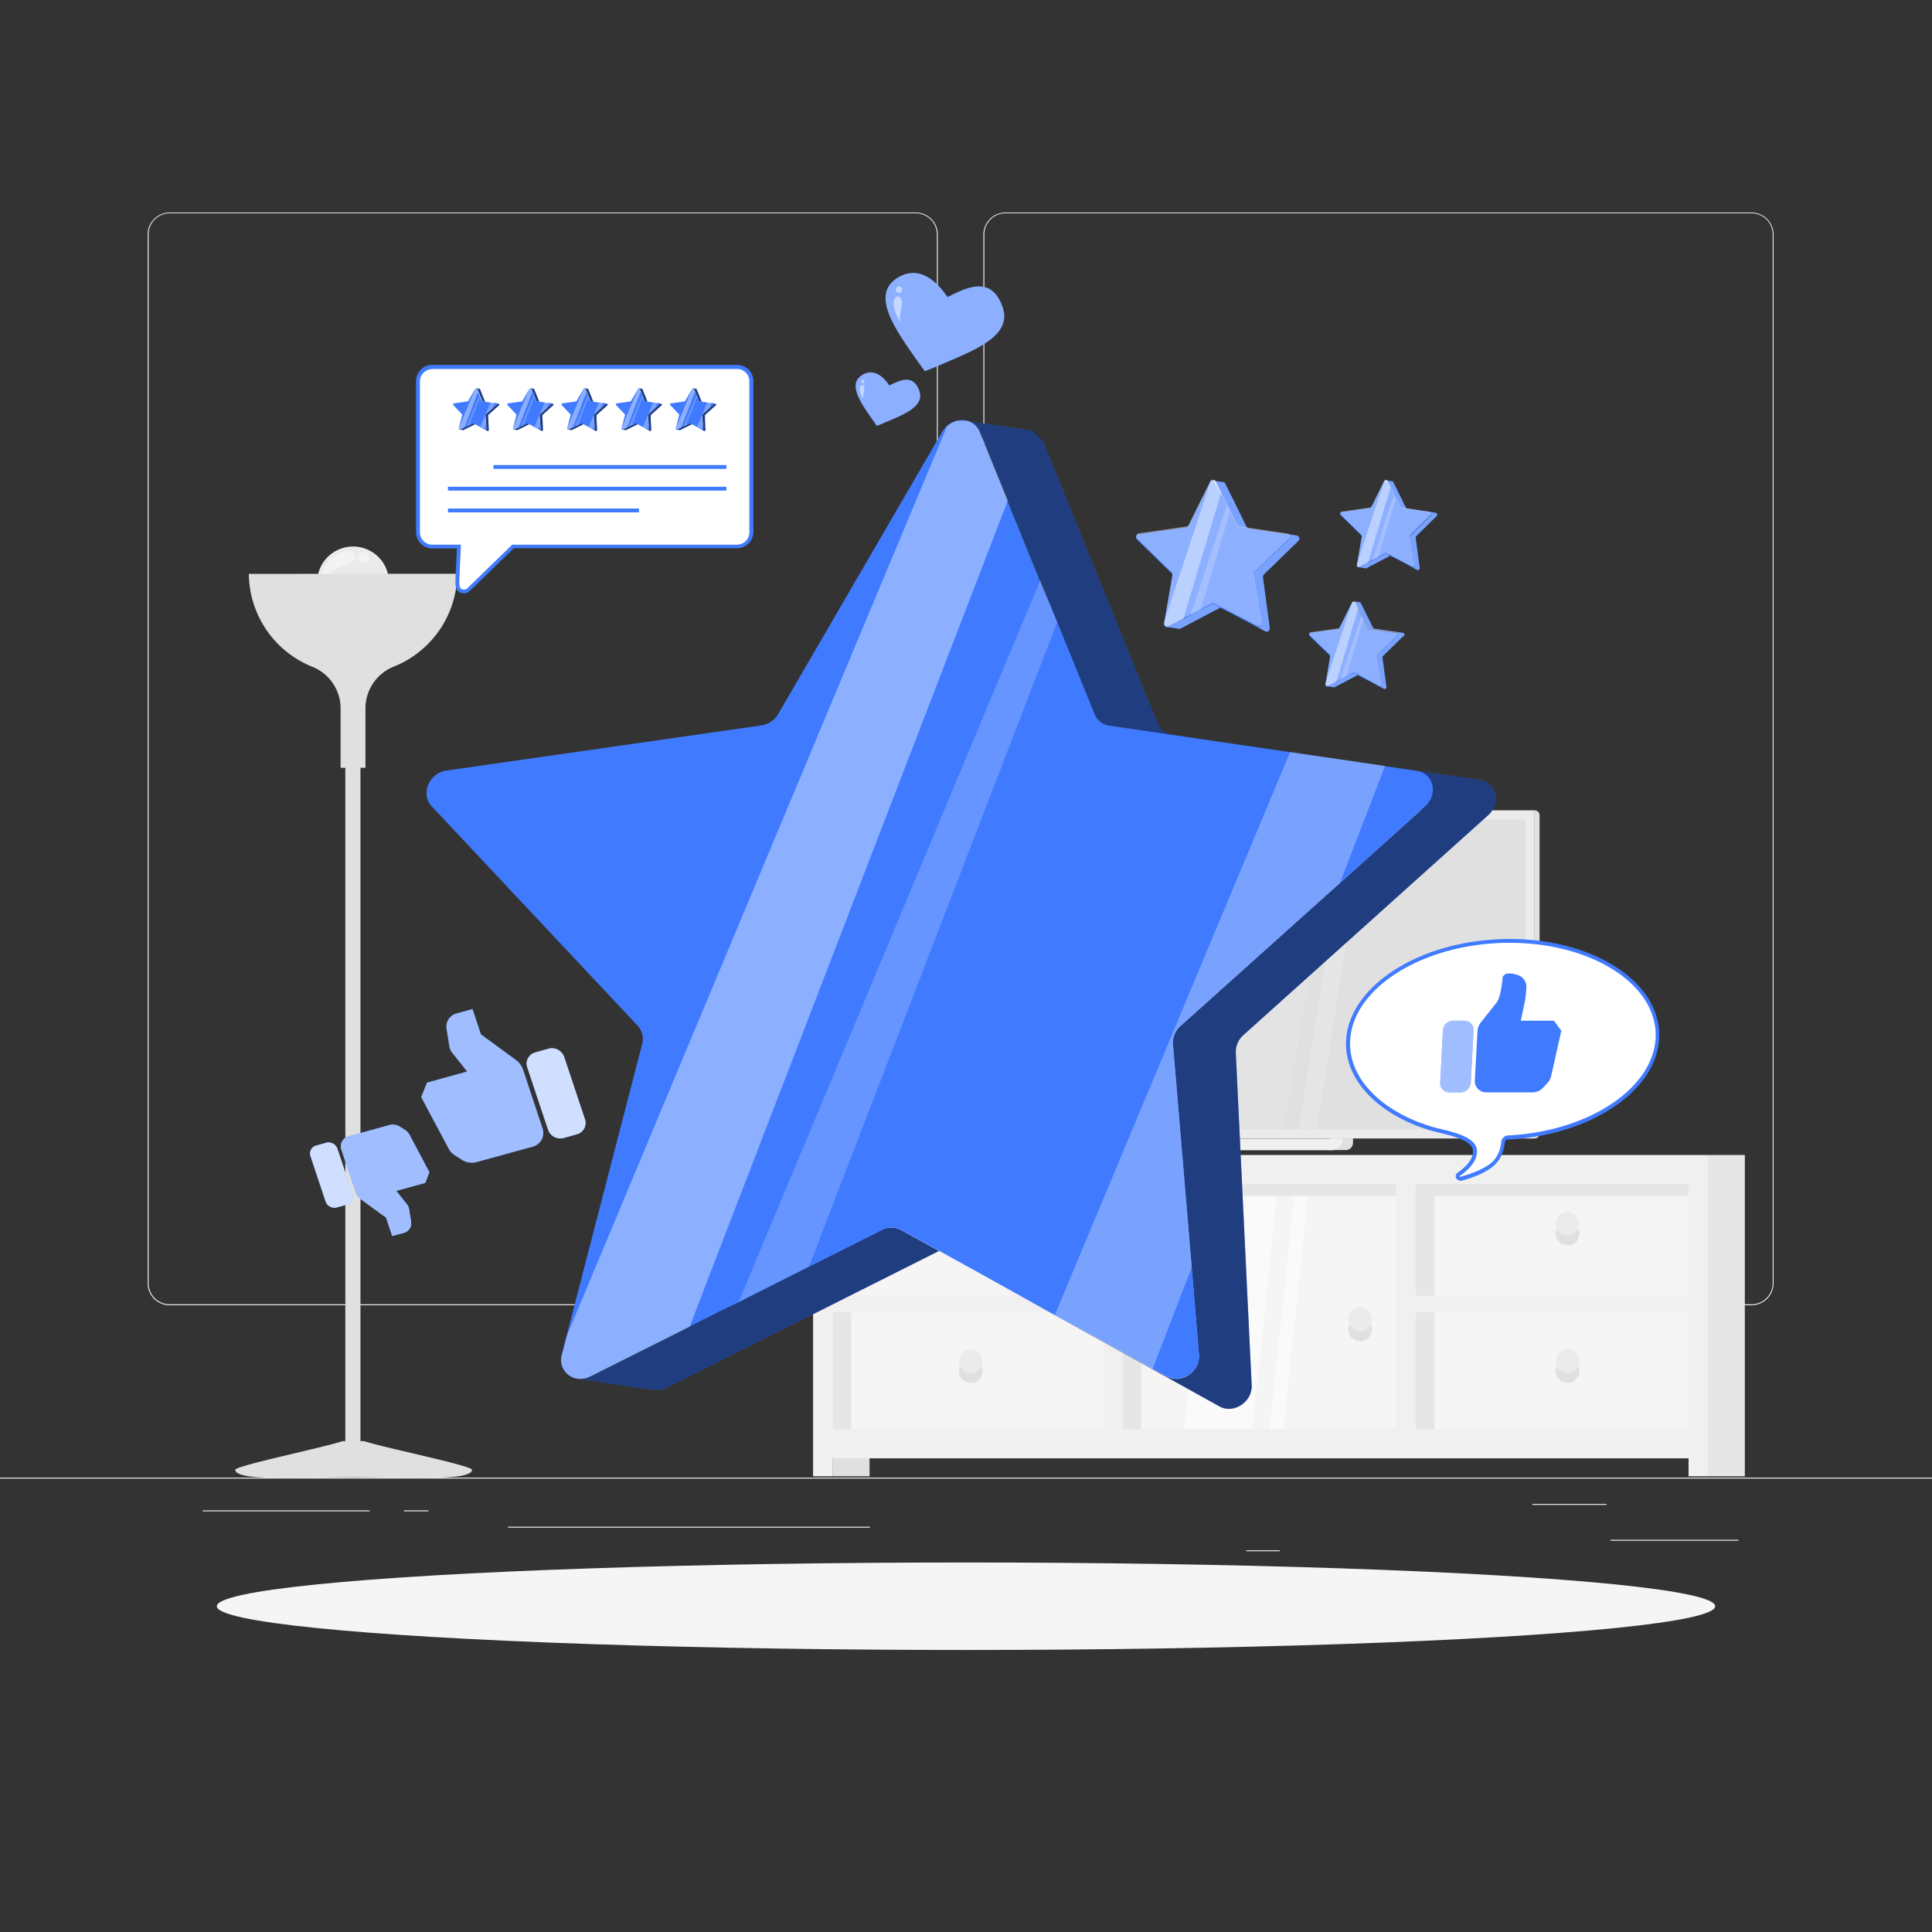 <svg xmlns="http://www.w3.org/2000/svg" viewBox="0 0 500 500"><rect x="0" y="0" width="500" height="500" fill="#333333" stroke="none"/><g id="freepik--background-complete--inject-1"><rect x="416.78" y="398.49" width="33.12" height="0.25" style="fill:#ebebeb"></rect><rect x="322.53" y="401.21" width="8.69" height="0.25" style="fill:#ebebeb"></rect><rect x="396.59" y="389.21" width="19.19" height="0.25" style="fill:#ebebeb"></rect><rect x="52.46" y="390.89" width="43.19" height="0.25" style="fill:#ebebeb"></rect><rect x="104.56" y="390.89" width="6.33" height="0.25" style="fill:#ebebeb"></rect><rect x="131.47" y="395.11" width="93.68" height="0.25" style="fill:#ebebeb"></rect><path d="M237,337.8H43.91a5.71,5.71,0,0,1-5.7-5.71V60.66A5.71,5.71,0,0,1,43.91,55H237a5.71,5.71,0,0,1,5.71,5.71V332.09A5.71,5.71,0,0,1,237,337.8ZM43.91,55.2a5.46,5.46,0,0,0-5.45,5.46V332.09a5.46,5.46,0,0,0,5.45,5.46H237a5.47,5.47,0,0,0,5.46-5.46V60.66A5.47,5.47,0,0,0,237,55.2Z" style="fill:#ebebeb"></path><path d="M453.31,337.8H260.21a5.72,5.72,0,0,1-5.71-5.71V60.66A5.72,5.72,0,0,1,260.21,55h193.1A5.71,5.71,0,0,1,459,60.66V332.09A5.71,5.71,0,0,1,453.31,337.8ZM260.21,55.2a5.47,5.47,0,0,0-5.46,5.46V332.09a5.47,5.47,0,0,0,5.46,5.46h193.1a5.47,5.47,0,0,0,5.46-5.46V60.66a5.47,5.47,0,0,0-5.46-5.46Z" style="fill:#ebebeb"></path><rect y="382.4" width="500" height="0.25" style="fill:#ebebeb"></rect><rect x="213.14" y="304.04" width="74.84" height="69.74" style="fill:#e6e6e6"></rect><rect x="215.49" y="375.97" width="9.55" height="6.09" style="fill:#e0e0e0"></rect><rect x="287.99" y="304.04" width="151.98" height="69.06" style="fill:#e6e6e6"></rect><rect x="442.01" y="298.91" width="9.55" height="83.16" style="fill:#e6e6e6"></rect><rect x="295.39" y="309.54" width="65.88" height="60.34" style="fill:#f5f5f5"></rect><polygon points="306.52 369.88 324.11 369.88 330.45 309.54 312.86 309.54 306.52 369.88" style="fill:#fafafa"></polygon><polygon points="328.61 369.88 332.11 369.88 338.45 309.54 334.95 309.54 328.61 369.88" style="fill:#fafafa"></polygon><rect x="220.27" y="309.54" width="65.88" height="60.34" style="fill:#f5f5f5"></rect><rect x="371.24" y="309.54" width="65.88" height="60.34" style="fill:#f5f5f5"></rect><path d="M439.58,298.91H210.42v83.16h5.1v-4.66H437v4.66h5.1V298.91Zm-224.06,7.52h70v28.89h-70Zm0,63.45V339.62h70v30.26Zm145.76,0H290.62V306.43h70.66Zm75.75,0H366.37V339.62H437Zm0-34.56H366.37V306.43H437Z" style="fill:#f0f0f0"></path><circle cx="251.23" cy="316.7" r="3.06" style="fill:#ebebeb"></circle><path d="M251.23,319.76a3.05,3.05,0,0,1-2.77-1.79,3.06,3.06,0,1,0,5.55,0A3.06,3.06,0,0,1,251.23,319.76Z" style="fill:#e0e0e0"></path><path d="M254.29,352.26a3.06,3.06,0,1,1-3.06-3.06A3.06,3.06,0,0,1,254.29,352.26Z" style="fill:#ebebeb"></path><path d="M251.23,355.32a3,3,0,0,1-2.77-1.79,3.06,3.06,0,1,0,5.55,0A3,3,0,0,1,251.23,355.32Z" style="fill:#e0e0e0"></path><circle cx="405.67" cy="316.7" r="3.06" style="fill:#ebebeb"></circle><path d="M405.67,319.76a3.07,3.07,0,0,1-2.78-1.79,3,3,0,0,0-.28,1.27,3.06,3.06,0,1,0,5.83-1.27A3.05,3.05,0,0,1,405.67,319.76Z" style="fill:#e0e0e0"></path><path d="M355.06,341.48a3.06,3.06,0,1,1-3.06-3.07A3.06,3.06,0,0,1,355.06,341.48Z" style="fill:#ebebeb"></path><path d="M352,344.54a3.07,3.07,0,0,1-2.78-1.79,3,3,0,0,0-.28,1.27,3.06,3.06,0,1,0,5.83-1.27A3.05,3.05,0,0,1,352,344.54Z" style="fill:#e0e0e0"></path><path d="M408.73,352.26a3.06,3.06,0,1,1-3.06-3.06A3.06,3.06,0,0,1,408.73,352.26Z" style="fill:#ebebeb"></path><path d="M405.67,355.32a3.05,3.05,0,0,1-2.78-1.79,3.07,3.07,0,1,0,5.55,0A3,3,0,0,1,405.67,355.32Z" style="fill:#e0e0e0"></path><path d="M397.15,209.71h0a1.3,1.3,0,0,1,1.3,1.3v82.33a1.3,1.3,0,0,1-1.3,1.3h0a0,0,0,0,1,0,0V209.71A0,0,0,0,1,397.15,209.71Z" style="fill:#e0e0e0"></path><rect x="254.9" y="209.71" width="142.26" height="84.93" style="fill:#ebebeb"></rect><rect x="257.24" y="212.05" width="137.57" height="80.25" style="fill:#e0e0e0"></rect><polygon points="311.61 292.3 332.39 292.3 345.1 212.05 324.32 212.05 311.61 292.3" style="fill:#fafafa;opacity:0.1"></polygon><polygon points="336.09 292.3 340.75 292.3 353.46 212.05 348.8 212.05 336.09 292.3" style="fill:#fafafa;opacity:0.2"></polygon><path d="M344.05,294.64v3h4.23a1.88,1.88,0,0,0,1.88-1.89v-1.15Z" style="fill:#e0e0e0"></path><path d="M344.47,297.68H306.23a3,3,0,0,1-3-3h44.32A3,3,0,0,1,344.47,297.68Z" style="fill:#f0f0f0"></path><polygon points="93.38 169.63 89.12 169.61 87.95 168.1 94.57 168.15 93.38 169.63" style="fill:#407BFF"></polygon><polygon points="93.38 169.63 89.12 169.61 87.95 168.1 94.57 168.15 93.38 169.63" style="fill:#fff;opacity:0.5"></polygon><path d="M100.66,150.52a8.84,8.84,0,0,1-3.16,6.68,5.87,5.87,0,0,0-2.15,4.4v.69l-8.11-.06v-.68a5.84,5.84,0,0,0-2.08-4.42,8.85,8.85,0,0,1-3.08-6.76,9.3,9.3,0,0,1,18.59.15Z" style="fill:#ebebeb"></path><path d="M90,162.28l-1.5-7.36a.23.23,0,0,1,.18-.26h0a.23.23,0,0,1,.27.18l1.5,7.35Z" style="fill:#407BFF"></path><path d="M92.63,162.3l-.45-.09,1.6-7.33a.22.22,0,0,1,.27-.17h0a.21.21,0,0,1,.17.26Z" style="fill:#407BFF"></path><polygon points="92.26 157.98 91.35 156.36 90.42 157.97 88.71 156.03 89.06 155.74 90.34 157.2 91.36 155.45 92.35 157.21 93.66 155.77 94 156.07 92.26 157.98" style="fill:#407BFF"></polygon><path d="M96,163.43a1,1,0,0,1-1,1h-1l-.23,0-6.06,0a1,1,0,1,1,0-2h1.07l.21,0h0l6,0A1,1,0,0,1,96,163.43Z" style="fill:#407BFF"></path><path d="M95.64,165.35a1,1,0,0,1-1,1h-1a.83.83,0,0,1-.22,0l-5.63,0a1,1,0,0,1-1-1,1,1,0,0,1,.94-1h1l.2,0h0l5.63,0A1,1,0,0,1,95.64,165.35Z" style="fill:#407BFF"></path><path d="M95.26,167.27a.94.94,0,0,1-.89,1h-.9a.64.64,0,0,1-.2,0l-5.21-.05a.94.94,0,0,1-.88-1,.93.93,0,0,1,.87-1H89l.18,0h0l5.21,0A1,1,0,0,1,95.26,167.27Z" style="fill:#407BFF"></path><polygon points="87.76 168.77 87.77 168.22 94.72 168.26 94.72 168.8 87.76 168.77" style="fill:#407BFF"></polygon><rect x="87.23" y="161.97" width="8.12" height="0.54" style="fill:#407BFF"></rect><g style="opacity:0.4"><path d="M83.14,148.81A3.12,3.12,0,0,0,83,150.2h0a.61.61,0,0,0,1.16.06,6.33,6.33,0,0,1,4-3.74c1.41-.42,3.16-.47,3.6-2.17a1.59,1.59,0,0,0-.11-.91v0C90.55,141.08,84.27,144.21,83.14,148.81Z" style="fill:#fff"></path></g><path d="M92.76,144a1.35,1.35,0,0,0,.38,1.35,1.87,1.87,0,0,0,1.13.35,1.51,1.51,0,0,0,1.16-.35,1.23,1.23,0,0,0,0-1.38C94.79,142.56,93.2,142.24,92.76,144Z" style="fill:#fff;opacity:0.4"></path><path d="M94.58,171.93v2.51a26.11,26.11,0,0,1-3.21.19,26.39,26.39,0,0,1-3.22-.19v-2.51Z" style="fill:#263238"></path><path d="M91.37,380.31a2,2,0,0,1-2-2V198.74a2,2,0,1,1,3.92,0V378.35A2,2,0,0,1,91.37,380.31Z" style="fill:#e0e0e0"></path><path d="M118.33,148.49a26.13,26.13,0,0,1-16.34,24,11.64,11.64,0,0,0-7.41,10.65v15.57H88.15V183.17a11.64,11.64,0,0,0-7.41-10.65,26.15,26.15,0,0,1-16.34-24Z" style="fill:#e0e0e0"></path><path d="M61.19,381l.21.17-.52-.08Z" style="fill:#407BFF"></path><path d="M122.15,381.07l-.51.07a1.75,1.75,0,0,0,.2-.16Z" style="fill:#407BFF"></path><path d="M122.15,380.39a.81.81,0,0,1-.31.59,1.75,1.75,0,0,1-.2.16c-2.61,1.93-15.11,1.21-30.13,1.21s-27.47.73-30.11-1.2l-.21-.17a.84.84,0,0,1-.31-.59c0-1,20.31-5.24,26.64-7.08l1.19-.35h5.48l1.26.37C101.73,375.15,122.15,379.34,122.15,380.39Z" style="fill:#e0e0e0"></path></g><g id="freepik--Shadow--inject-1"><ellipse id="freepik--path--inject-1" cx="250" cy="415.69" rx="193.89" ry="11.32" style="fill:#f5f5f5"></ellipse></g><g id="freepik--Star--inject-1"><path d="M385.11,211l-48.34,43.42-14.94,13.42a5.86,5.86,0,0,0-2,4.78l1.09,22.93,3,62.73c.37,4.41-4.56,7.78-8.34,5.69l-17.28-9.6-25.27-14L254.42,330,273,340.29l25.31,13.94,3.63,2c3.78,2.09,8.71-1.28,8.34-5.68l-1.89-22.48h0l-4.85-57.77a5.83,5.83,0,0,1,2-4.79l41.24-37,22-19.79c3.47-3.12,2.19-8.57-2.19-9.21l-8.22-1.21-24.5-3.61-46.83-6.89a4.79,4.79,0,0,1-3.81-3L273.6,161h0l-4.38-10.78-6-14.8h0l-2.38-5.87h0l-3.92-9.67-3.28-8.08a4.72,4.72,0,0,0-3-2.78L265,111.13l2.11.31.47.45,2.3,2.23L277,131.6l1.34,3.3,2.72,6.7,18.5,45.54a4.82,4.82,0,0,0,3.81,3l30.56,4.5,24.5,3.6,24.5,3.61C387.3,202.45,388.59,207.9,385.11,211Z" style="fill:#407BFF"></path><path d="M385.11,211l-48.34,43.42-14.94,13.42a5.86,5.86,0,0,0-2,4.78l1.09,22.93,3,62.73c.37,4.41-4.56,7.78-8.34,5.69l-17.28-9.6-25.27-14L254.42,330,273,340.29l25.31,13.94,3.63,2c3.78,2.09,8.71-1.28,8.34-5.68l-1.89-22.48h0l-4.85-57.77a5.83,5.83,0,0,1,2-4.79l41.24-37,22-19.79c3.47-3.12,2.19-8.57-2.19-9.21l-8.22-1.21-24.5-3.61-46.83-6.89a4.79,4.79,0,0,1-3.81-3L273.6,161h0l-4.38-10.78-6-14.8h0l-2.38-5.87h0l-3.92-9.67-3.28-8.08a4.72,4.72,0,0,0-3-2.78L265,111.13l2.11.31.47.45,2.3,2.23L277,131.6l1.34,3.3,2.72,6.7,18.5,45.54a4.82,4.82,0,0,0,3.81,3l30.56,4.5,24.5,3.6,24.5,3.61C387.3,202.45,388.59,207.9,385.11,211Z" style="opacity:0.5"></path><polygon points="267.14 111.44 267.14 111.44 267.14 111.44 267.14 111.44" style="fill:#263238"></polygon><path d="M269.91,114.12l-2.77-2.68A4.65,4.65,0,0,1,269.91,114.12Z" style="fill:#263238"></path><path d="M265,111.13a5.33,5.33,0,0,1,2.11.3Z" style="fill:#263238"></path><path d="M243,323.75l-39.81,20h0l-18.85,9.47-11.76,5.91-.24.11a7.75,7.75,0,0,1-5.37,0l-.31.16-16.26-2.51h0a5.64,5.64,0,0,0,2.38-.63l9.3-4.67,16.39-8.23L187,339l4.13-2.07,18.19-9.15,18.84-9.46a5.39,5.39,0,0,1,5,0Z" style="fill:#407BFF"></path><path d="M243,323.75l-39.81,20h0l-18.85,9.47-11.76,5.91-.24.11a7.75,7.75,0,0,1-5.37,0l-.31.16-16.26-2.51h0a5.64,5.64,0,0,0,2.38-.63l9.3-4.67,16.39-8.23L187,339l4.13-2.07,18.19-9.15,18.84-9.46a5.39,5.39,0,0,1,5,0Z" style="opacity:0.5"></path><path d="M263.2,135.4l-7.33-13.78L249,108.76h0l1.54.23a4.72,4.72,0,0,1,3,2.78l3.28,8.08Z" style="fill:#263238"></path><path d="M187,339,162.1,351.56l-9.3,4.67a5.64,5.64,0,0,1-2.38.63L167,326.13l1.43.92Z" style="fill:#263238"></path><path d="M368.82,208.67l-22,19.79h0l-41.24,37a5.83,5.83,0,0,0-2,4.79l4.85,57.77h0l1.89,22.48c.37,4.4-4.56,7.77-8.34,5.68l-3.63-2L273,340.29,254.42,330l-.37-.21-11-6.07-9.8-5.4a5.39,5.39,0,0,0-5,0l-18.84,9.46L191.16,337,187,339l-8.54,4.3-16.39,8.23-9.3,4.67a5.64,5.64,0,0,1-2.38.63,4.91,4.91,0,0,1-5-6.31l1.25-4.83,19.53-75.43a5.06,5.06,0,0,0-1.13-4.79l-53.34-56.83c-2.92-3.12-.68-8.57,3.8-9.21l81.61-11.71a6.06,6.06,0,0,0,4.33-3l42.42-73a6,6,0,0,1,1.17-1.44,5.79,5.79,0,0,1,2.72-1.43,5.55,5.55,0,0,1,1.21-.14h0a4.45,4.45,0,0,1,1,.11,4.21,4.21,0,0,1,.51.12,4.72,4.72,0,0,1,3,2.78l3.28,8.08,3.92,9.68,2.38,5.87h0l6,14.8L273.6,161h0l9.67,23.8a4.79,4.79,0,0,0,3.81,3l46.83,6.89,24.5,3.61,8.22,1.21C371,200.1,372.29,205.55,368.82,208.67Z" style="fill:#407BFF"></path><path d="M260.82,129.53l-.31.81-79,205.13-3,7.86-16.39,8.23-9.3,4.67a5.64,5.64,0,0,1-2.38.63,4.91,4.91,0,0,1-5-6.31l1.25-4.83L245.1,110.33a5.79,5.79,0,0,1,2.72-1.43l1.28,0h1a4.21,4.21,0,0,1,.51.12,4.72,4.72,0,0,1,3,2.78l3.28,8.08Z" style="fill:#fff;opacity:0.4"></path><polygon points="273.6 160.98 273.6 160.99 209.35 327.81 191.16 336.96 269.22 150.2 273.6 160.98" style="fill:#fff;opacity:0.2"></polygon><path d="M358.43,198.2l0,.05-11.63,30.21h0l-41.24,37a5.83,5.83,0,0,0-2,4.79l4.85,57.77h0l-10.08,26.16-.06.16-25.27-14,0-.06,60.88-145.65,0,0Z" style="fill:#fff;opacity:0.3"></path></g><g id="freepik--speech-bubble-2--inject-1"><path d="M381.69,297.65c-.23-3.32-7.16-4.51-10.24-5.32a16.85,16.85,0,0,1-1.88-.55c-12.33-4-20.26-12-20.69-20.91-.67-14,16.73-26.27,38.78-27.33S428.23,253,428.9,267s-16.73,26.26-38.8,27.32a1.37,1.37,0,0,0-1.16,1.34c-.63,5-3.58,6.42-6,7.57l-.31.15A35.63,35.63,0,0,1,378,305a.62.62,0,0,1-.53-1.1C379.71,302.36,381.87,300.2,381.69,297.65Z" style="fill:#fff"></path><path d="M377.8,305.53a1.12,1.12,0,0,1-.62-2c1.92-1.32,4.18-3.4,4-5.81h0c-.17-2.52-5.39-3.78-8.51-4.53l-1.36-.33c-.9-.24-1.57-.42-1.94-.57-12.5-4-20.55-12.2-21-21.36-.68-14.28,16.93-26.77,39.26-27.85s41.07,9.67,41.76,24-16.93,26.76-39.28,27.84c-.53,0-.65.7-.68.9-.66,5.26-3.89,6.82-6.24,8l-.32.15a33.19,33.19,0,0,1-4.75,1.64A1,1,0,0,1,377.8,305.53ZM390.72,244c-1,0-2,0-3,.07-21.78,1.05-39,13.07-38.31,26.8.42,8.73,8.22,16.57,20.34,20.47.35.14,1,.32,1.79.52l1.41.35c3.6.87,9,2.18,9.27,5.43h0c.16,2.31-1.34,4.57-4.45,6.7a.11.11,0,0,0,0,.15.11.11,0,0,0,.15.06,33.16,33.16,0,0,0,4.6-1.58l.31-.15c2.39-1.16,5.09-2.46,5.69-7.18a1.82,1.82,0,0,1,1.63-1.78c21.79-1.05,39-13.07,38.32-26.79C427.77,254,411.14,244,390.72,244Z" style="fill:#407BFF"></path><path d="M379,264.16h-2.93a2.67,2.67,0,0,0-2.64,2.51l-.71,13.52a2.36,2.36,0,0,0,2.37,2.51H378a2.67,2.67,0,0,0,2.64-2.51l.71-13.52A2.36,2.36,0,0,0,379,264.16Z" style="fill:#407BFF"></path><path d="M379,264.16h-2.93a2.67,2.67,0,0,0-2.64,2.51l-.71,13.52a2.36,2.36,0,0,0,2.37,2.51H378a2.67,2.67,0,0,0,2.64-2.51l.71-13.52A2.36,2.36,0,0,0,379,264.16Z" style="fill:#fff;opacity:0.5"></path><path d="M402.15,264.16h-8.57l.74-3.48a26,26,0,0,0,.71-5.57,3.39,3.39,0,0,0-1.46-2.42,6.3,6.3,0,0,0-3.89-.68l-.79.74c-.08,1.5-.59,5.47-1.53,6.65l-4.08,5.15a4.23,4.23,0,0,0-.92,2.41l-.67,12.65a2.92,2.92,0,0,0,2.94,3.09h12a3.82,3.82,0,0,0,2.8-1.27l1.13-1.26a3.7,3.7,0,0,0,.88-1.7l2.63-11.71Z" style="fill:#407BFF"></path></g><g id="freepik--speech-bubble-1--inject-1"><path d="M194.43,98.66v39.07a3.69,3.69,0,0,1-3.69,3.69h-58l-11.51,11.17a1.56,1.56,0,0,1-1.21.44c-1.51,0-1.7-1.23-1.7-2.74l.41-8.87h-6.9a3.69,3.69,0,0,1-3.69-3.69V98.65A3.69,3.69,0,0,1,111.86,95h78.89A3.68,3.68,0,0,1,194.43,98.66Z" style="fill:#fff"></path><path d="M120.05,153.53c-2.2,0-2.2-2.19-2.2-3.24l.39-8.37h-6.38a4.2,4.2,0,0,1-4.19-4.19V98.65a4.21,4.21,0,0,1,1.24-3,4.13,4.13,0,0,1,3-1.21h78.88a4.18,4.18,0,0,1,4.18,4.17v39.07a4.2,4.2,0,0,1-4.2,4.19H133l-11.36,11A2.07,2.07,0,0,1,120.05,153.53Zm-8.2-58a3.18,3.18,0,0,0-3.18,3.17v39.07a3.2,3.2,0,0,0,3.19,3.19h7.42l-.43,9.39c0,1.88.39,2.22,1.2,2.22a1.09,1.09,0,0,0,.91-.34l11.6-11.27h58.17a3.2,3.2,0,0,0,3.2-3.19V98.66a3.18,3.18,0,0,0-3.18-3.17h-78.9Z" style="fill:#407BFF"></path><path d="M129.15,104.88l-2.1,1.88-.64.58a.24.24,0,0,0-.09.21l.05,1,.12,2.72a.25.25,0,0,1-.36.24l-.74-.41-1.1-.61-.8-.45.8.45,1.1.6.16.09a.26.26,0,0,0,.36-.25l-.09-1h0l-.21-2.5a.27.27,0,0,1,.09-.21l1.79-1.61,1-.85a.23.23,0,0,0-.09-.4l-.36,0-1.06-.16-2-.3a.18.18,0,0,1-.16-.13l-.42-1h0l-.19-.46-.26-.65h0l-.11-.25h0l-.17-.42-.14-.35a.2.2,0,0,0-.13-.12l.63.09.09,0,0,0,.1.09.3.76.06.14.12.29.8,2a.22.22,0,0,0,.17.12l1.32.2,1.06.15,1.06.16A.23.23,0,0,1,129.15,104.88Z" style="fill:#407BFF"></path><path d="M129.15,104.88l-2.1,1.88-.64.58a.24.24,0,0,0-.09.21l.05,1,.12,2.72a.25.25,0,0,1-.36.24l-.74-.41-1.1-.61-.8-.45.8.45,1.1.6.16.09a.26.26,0,0,0,.36-.25l-.09-1h0l-.21-2.5a.27.27,0,0,1,.09-.21l1.79-1.61,1-.85a.23.23,0,0,0-.09-.4l-.36,0-1.06-.16-2-.3a.18.18,0,0,1-.16-.13l-.42-1h0l-.19-.46-.26-.65h0l-.11-.25h0l-.17-.42-.14-.35a.2.2,0,0,0-.13-.12l.63.09.09,0,0,0,.1.09.3.76.06.14.12.29.8,2a.22.22,0,0,0,.17.12l1.32.2,1.06.15,1.06.16A.23.23,0,0,1,129.15,104.88Z" style="opacity:0.5"></path><path d="M124.16,100.68l-.12-.11A.21.21,0,0,1,124.16,100.68Z" style="fill:#263238"></path><path d="M124,100.55l.09,0Z" style="fill:#263238"></path><path d="M123,109.76l-1.72.87h0l-.82.41-.51.25h0a.36.36,0,0,1-.23,0h0l-.71-.11h0l.11,0,.4-.21.71-.35.37-.19.18-.09.78-.39.82-.41a.22.22,0,0,1,.22,0Z" style="fill:#407BFF"></path><path d="M123,109.76l-1.72.87h0l-.82.41-.51.25h0a.36.36,0,0,1-.23,0h0l-.71-.11h0l.11,0,.4-.21.71-.35.37-.19.18-.09.78-.39.82-.41a.22.22,0,0,1,.22,0Z" style="opacity:0.5"></path><path d="M123.87,101.6l-.32-.59-.3-.56h.07a.2.2,0,0,1,.13.12l.14.35Z" style="fill:#263238"></path><path d="M120.57,110.42l-1.08.54-.4.21-.11,0,.72-1.33.06,0Z" style="fill:#263238"></path><path d="M128.44,104.78l-1,.85h0l-1.79,1.61a.27.27,0,0,0-.09.21l.21,2.5h0l.09,1a.26.26,0,0,1-.36.25l-.16-.09-1.1-.6-.8-.45h0l-.48-.26-.42-.23a.22.22,0,0,0-.22,0l-.82.41-.78.39-.18.09-.37.19-.71.35-.4.21-.11,0a.21.21,0,0,1-.21-.27l0-.21.85-3.26a.22.22,0,0,0,0-.21l-2.31-2.46a.25.25,0,0,1,.16-.4l3.54-.51a.28.28,0,0,0,.19-.13l1.83-3.16,0-.06a.34.34,0,0,1,.12-.06h.12a.2.2,0,0,1,.13.12l.14.35.17.42.11.25h0l.26.65.19.46h0l.42,1a.18.18,0,0,0,.16.13l2,.3,1.06.16.36,0A.23.23,0,0,1,128.44,104.78Z" style="fill:#407BFF"></path><path d="M123.76,101.35v0l-3.42,8.88-.13.34-.71.35-.4.21-.11,0a.21.21,0,0,1-.21-.27l0-.21,4.26-10.19a.34.34,0,0,1,.12-.06h.12a.2.2,0,0,1,.13.12l.14.35Z" style="fill:#fff;opacity:0.4"></path><polygon points="124.32 102.71 124.32 102.71 121.53 109.94 120.75 110.33 124.13 102.25 124.32 102.71" style="fill:#fff;opacity:0.2"></polygon><path d="M128,104.32h0l-.5,1.3h0l-1.79,1.61a.27.27,0,0,0-.09.21l.21,2.5h0l-.43,1.13h0l-1.1-.61h0l2.64-6.31h0Z" style="fill:#fff;opacity:0.3"></path><path d="M143.17,104.88l-2.09,1.88-.65.58a.24.24,0,0,0-.08.21l.05,1,.12,2.72a.25.25,0,0,1-.36.24l-.75-.41-1.09-.61-.8-.45.8.45,1.1.6.15.09a.26.26,0,0,0,.37-.25l-.09-1h0l-.21-2.5a.27.27,0,0,1,.09-.21l1.78-1.61,1-.85a.23.23,0,0,0-.1-.4l-.35,0-1.06-.16-2-.3a.21.21,0,0,1-.17-.13l-.41-1h0l-.19-.46-.26-.65h0l-.11-.25h0l-.17-.42-.14-.35a.2.2,0,0,0-.13-.12l.62.09.1,0,0,0,.1.09.3.76.06.14.12.29.8,2a.22.22,0,0,0,.16.12l1.33.2,1.06.15,1.06.16A.22.22,0,0,1,143.17,104.88Z" style="fill:#407BFF"></path><path d="M143.17,104.88l-2.09,1.88-.65.58a.24.24,0,0,0-.08.21l.05,1,.12,2.72a.25.25,0,0,1-.36.24l-.75-.41-1.09-.61-.8-.45.8.45,1.1.6.15.09a.26.26,0,0,0,.37-.25l-.09-1h0l-.21-2.5a.27.27,0,0,1,.09-.21l1.78-1.61,1-.85a.23.23,0,0,0-.1-.4l-.35,0-1.06-.16-2-.3a.21.21,0,0,1-.17-.13l-.41-1h0l-.19-.46-.26-.65h0l-.11-.25h0l-.17-.42-.14-.35a.2.2,0,0,0-.13-.12l.62.09.1,0,0,0,.1.09.3.76.06.14.12.29.8,2a.22.22,0,0,0,.16.12l1.33.2,1.06.15,1.06.16A.22.22,0,0,1,143.17,104.88Z" style="opacity:0.5"></path><path d="M138.19,100.68l-.12-.11A.21.21,0,0,1,138.19,100.68Z" style="fill:#263238"></path><path d="M138,100.55l.1,0Z" style="fill:#263238"></path><path d="M137,109.76l-1.72.87h0l-.82.41-.51.25h0a.36.36,0,0,1-.23,0h0l-.71-.11h0l.1,0,.41-.21.71-.35.37-.19.18-.09.78-.39.82-.41a.22.22,0,0,1,.22,0Z" style="fill:#407BFF"></path><path d="M137,109.76l-1.72.87h0l-.82.41-.51.25h0a.36.36,0,0,1-.23,0h0l-.71-.11h0l.1,0,.41-.21.71-.35.37-.19.18-.09.78-.39.82-.41a.22.22,0,0,1,.22,0Z" style="opacity:0.5"></path><path d="M137.9,101.6l-.32-.59-.3-.56h.07a.2.2,0,0,1,.13.12l.14.35Z" style="fill:#263238"></path><path d="M134.6,110.42l-1.08.54-.41.21-.1,0,.72-1.33.06,0Z" style="fill:#263238"></path><path d="M142.47,104.78l-1,.85h0l-1.78,1.61a.27.27,0,0,0-.09.21l.21,2.5h0l.09,1a.26.26,0,0,1-.37.25l-.15-.09-1.1-.6-.8-.45h0l-.48-.26-.42-.23a.22.22,0,0,0-.22,0l-.82.41-.78.39-.18.09-.37.19-.71.35-.41.21-.1,0a.21.21,0,0,1-.21-.27l0-.21.85-3.26a.22.22,0,0,0,0-.21l-2.31-2.46a.25.25,0,0,1,.16-.4l3.54-.51a.26.26,0,0,0,.18-.13l1.84-3.16.05-.06a.34.34,0,0,1,.12-.06h.12a.2.2,0,0,1,.13.12l.14.35.17.42.11.25h0l.26.65.19.46h0l.41,1a.21.21,0,0,0,.17.13l2,.3,1.06.16.35,0A.23.23,0,0,1,142.47,104.78Z" style="fill:#407BFF"></path><path d="M137.79,101.35v0l-3.42,8.88-.13.34-.71.35-.41.21-.1,0a.21.21,0,0,1-.21-.27l0-.21,4.26-10.19a.34.34,0,0,1,.12-.06h.12a.2.2,0,0,1,.13.12l.14.35Z" style="fill:#fff;opacity:0.4"></path><polygon points="138.35 102.71 138.35 102.71 135.56 109.94 134.78 110.33 138.16 102.25 138.35 102.71" style="fill:#fff;opacity:0.2"></polygon><path d="M142,104.32h0l-.51,1.3h0l-1.78,1.61a.27.27,0,0,0-.09.21l.21,2.5h0l-.43,1.13h0l-1.09-.61h0l2.64-6.31h0Z" style="fill:#fff;opacity:0.3"></path><path d="M157.2,104.88l-2.09,1.88-.65.58a.24.24,0,0,0-.08.21l0,1,.13,2.72a.25.25,0,0,1-.36.24l-.75-.41-1.09-.61-.81-.45.81.45,1.1.6.15.09a.25.25,0,0,0,.36-.25l-.08-1h0l-.21-2.5a.27.27,0,0,1,.09-.21l1.78-1.61,1-.85a.23.23,0,0,0-.1-.4l-.35,0-1.06-.16-2-.3a.21.21,0,0,1-.17-.13l-.42-1h0l-.18-.46-.27-.65h0l-.1-.25h0l-.17-.42-.14-.35a.25.25,0,0,0-.13-.12l.62.09.1,0,0,0,.1.09.3.76.06.14.12.29.8,2a.22.22,0,0,0,.16.12l1.33.2,1.06.15,1.06.16A.22.22,0,0,1,157.2,104.88Z" style="fill:#407BFF"></path><path d="M157.2,104.88l-2.09,1.88-.65.58a.24.24,0,0,0-.08.21l0,1,.13,2.72a.25.25,0,0,1-.36.24l-.75-.41-1.09-.61-.81-.45.81.45,1.1.6.15.09a.25.25,0,0,0,.36-.25l-.08-1h0l-.21-2.5a.27.27,0,0,1,.09-.21l1.78-1.61,1-.85a.23.23,0,0,0-.1-.4l-.35,0-1.06-.16-2-.3a.21.21,0,0,1-.17-.13l-.42-1h0l-.18-.46-.27-.65h0l-.1-.25h0l-.17-.42-.14-.35a.25.25,0,0,0-.13-.12l.62.09.1,0,0,0,.1.09.3.76.06.14.12.29.8,2a.22.22,0,0,0,.16.12l1.33.2,1.06.15,1.06.16A.22.22,0,0,1,157.2,104.88Z" style="opacity:0.5"></path><path d="M152.22,100.68l-.12-.11A.21.21,0,0,1,152.22,100.68Z" style="fill:#263238"></path><path d="M152,100.55l.09,0Z" style="fill:#263238"></path><path d="M151.05,109.76l-1.72.87h0l-.82.41-.51.25h0a.36.36,0,0,1-.23,0h0l-.7-.11h0l.1,0,.41-.21.71-.35.37-.19.18-.09.78-.39.82-.41a.22.22,0,0,1,.22,0Z" style="fill:#407BFF"></path><path d="M151.05,109.76l-1.72.87h0l-.82.41-.51.25h0a.36.36,0,0,1-.23,0h0l-.7-.11h0l.1,0,.41-.21.71-.35.37-.19.18-.09.78-.39.82-.41a.22.22,0,0,1,.22,0Z" style="opacity:0.5"></path><path d="M151.92,101.6l-.31-.59-.3-.56h.07a.25.25,0,0,1,.13.12l.14.35Z" style="fill:#263238"></path><path d="M148.63,110.42l-1.08.54-.41.21-.1,0,.72-1.33.06,0Z" style="fill:#263238"></path><path d="M156.5,104.78l-1,.85h0l-1.78,1.61a.27.27,0,0,0-.09.21l.21,2.5h0l.08,1a.25.25,0,0,1-.36.25l-.15-.09-1.1-.6-.81-.45h0l-.48-.26-.42-.23a.22.22,0,0,0-.22,0l-.82.41-.78.39-.18.09-.37.19-.71.35-.41.21-.1,0a.21.21,0,0,1-.21-.27l0-.21.85-3.26a.22.22,0,0,0,0-.21l-2.31-2.46a.25.25,0,0,1,.16-.4l3.54-.51a.26.26,0,0,0,.18-.13l1.84-3.16,0-.06.12-.06h.12a.25.25,0,0,1,.13.12l.14.35.17.42.1.25h0l.27.65.18.46h0l.42,1a.21.21,0,0,0,.17.13l2,.3,1.06.16.35,0A.23.23,0,0,1,156.5,104.78Z" style="fill:#407BFF"></path><path d="M151.82,101.35v0l-3.42,8.88-.13.34-.71.35-.41.21-.1,0a.21.21,0,0,1-.21-.27l0-.21,4.26-10.19.12-.06h.12a.25.25,0,0,1,.13.12l.14.35Z" style="fill:#fff;opacity:0.4"></path><polygon points="152.38 102.71 152.38 102.71 149.59 109.94 148.81 110.33 152.19 102.25 152.38 102.71" style="fill:#fff;opacity:0.2"></polygon><path d="M156.05,104.32h0l-.51,1.3h0l-1.78,1.61a.27.27,0,0,0-.09.21l.21,2.5h0l-.43,1.13h0l-1.09-.61h0l2.64-6.31h0Z" style="fill:#fff;opacity:0.3"></path><path d="M171.23,104.88l-2.09,1.88-.65.58a.24.24,0,0,0-.08.21l0,1,.13,2.72a.25.25,0,0,1-.36.24l-.75-.41-1.09-.61-.81-.45.81.45,1.1.6.15.09a.25.25,0,0,0,.36-.25l-.08-1h0l-.21-2.5a.24.24,0,0,1,.09-.21l1.78-1.61,1-.85a.23.23,0,0,0-.1-.4l-.35,0-1.06-.16-2-.3a.21.21,0,0,1-.17-.13l-.42-1h0l-.19-.46-.26-.65h0l-.1-.25h0l-.17-.42-.14-.35a.25.25,0,0,0-.13-.12l.62.09.09,0,0,0,.1.09.31.76.06.14.12.29.8,2a.22.22,0,0,0,.16.12l1.33.2,1.06.15,1.06.16A.22.22,0,0,1,171.23,104.88Z" style="fill:#407BFF"></path><path d="M171.23,104.88l-2.09,1.88-.65.58a.24.24,0,0,0-.08.21l0,1,.13,2.72a.25.25,0,0,1-.36.24l-.75-.41-1.09-.61-.81-.45.81.45,1.1.6.15.09a.25.25,0,0,0,.36-.25l-.08-1h0l-.21-2.5a.24.24,0,0,1,.09-.21l1.78-1.61,1-.85a.23.23,0,0,0-.1-.4l-.35,0-1.06-.16-2-.3a.21.21,0,0,1-.17-.13l-.42-1h0l-.19-.46-.26-.65h0l-.1-.25h0l-.17-.42-.14-.35a.25.25,0,0,0-.13-.12l.62.09.09,0,0,0,.1.09.31.76.06.14.12.29.8,2a.22.22,0,0,0,.16.12l1.33.2,1.06.15,1.06.16A.22.22,0,0,1,171.23,104.88Z" style="opacity:0.5"></path><path d="M166.24,100.68l-.12-.11A.17.17,0,0,1,166.24,100.68Z" style="fill:#263238"></path><path d="M166,100.55l.09,0Z" style="fill:#263238"></path><path d="M165.08,109.76l-1.72.87h0l-.82.41-.51.25h0a.36.36,0,0,1-.23,0h0l-.7-.11h0l.1,0,.41-.21.71-.35.37-.19.17-.09.79-.39.82-.41a.22.22,0,0,1,.22,0Z" style="fill:#407BFF"></path><path d="M165.08,109.76l-1.72.87h0l-.82.41-.51.25h0a.36.36,0,0,1-.23,0h0l-.7-.11h0l.1,0,.41-.21.71-.35.37-.19.17-.09.79-.39.82-.41a.22.22,0,0,1,.22,0Z" style="opacity:0.5"></path><path d="M166,101.6l-.31-.59-.3-.56h.07a.25.25,0,0,1,.13.12l.14.35Z" style="fill:#263238"></path><path d="M162.66,110.42l-1.08.54-.41.21-.1,0,.72-1.33.06,0Z" style="fill:#263238"></path><path d="M170.53,104.78l-1,.85h0l-1.78,1.61a.24.24,0,0,0-.09.21l.21,2.5h0l.08,1a.25.25,0,0,1-.36.25l-.15-.09-1.1-.6-.81-.45h0l-.48-.26-.42-.23a.22.22,0,0,0-.22,0l-.82.41-.79.39-.17.09-.37.19-.71.35-.41.21-.1,0a.22.22,0,0,1-.22-.27l.06-.21.85-3.26a.25.25,0,0,0,0-.21l-2.31-2.46a.25.25,0,0,1,.16-.4l3.53-.51a.26.26,0,0,0,.19-.13l1.84-3.16,0-.06a.27.27,0,0,1,.12-.06h.12a.25.25,0,0,1,.13.12l.14.35.17.42.1.25h0l.26.65.19.46h0l.42,1a.21.21,0,0,0,.17.13l2,.3,1.06.16.35,0A.23.23,0,0,1,170.53,104.78Z" style="fill:#407BFF"></path><path d="M165.85,101.35v0l-3.42,8.88-.13.34-.71.35-.41.21-.1,0a.22.22,0,0,1-.22-.27l.06-.21,4.26-10.19a.27.27,0,0,1,.12-.06h.12a.25.25,0,0,1,.13.12l.14.35Z" style="fill:#fff;opacity:0.4"></path><polygon points="166.4 102.71 166.4 102.71 163.62 109.94 162.83 110.33 166.21 102.25 166.4 102.71" style="fill:#fff;opacity:0.2"></polygon><path d="M170.08,104.32h0l-.51,1.3h0l-1.78,1.61a.24.24,0,0,0-.09.21l.21,2.5h0l-.43,1.13h0l-1.09-.61h0l2.64-6.31h0Z" style="fill:#fff;opacity:0.3"></path><path d="M185.26,104.88l-2.09,1.88-.65.58a.24.24,0,0,0-.08.21l0,1,.13,2.72a.25.25,0,0,1-.36.24l-.75-.41-1.09-.61-.81-.45.81.45,1.09.6.16.09a.25.25,0,0,0,.36-.25l-.08-1h0l-.21-2.5a.24.24,0,0,1,.09-.21l1.78-1.61,1-.85a.23.23,0,0,0-.1-.4l-.35,0-1.07-.16-2-.3a.21.21,0,0,1-.17-.13l-.42-1h0l-.19-.46-.26-.65h0l-.1-.25h0l-.17-.42-.14-.35a.25.25,0,0,0-.13-.12l.62.09.09,0,0,0,.1.09.31.76.06.14.12.29.8,2a.2.2,0,0,0,.16.12l1.32.2,1.07.15,1.06.16A.22.22,0,0,1,185.26,104.88Z" style="fill:#407BFF"></path><path d="M185.26,104.88l-2.09,1.88-.65.58a.24.24,0,0,0-.08.21l0,1,.13,2.72a.25.25,0,0,1-.36.24l-.75-.41-1.09-.61-.81-.45.81.45,1.09.6.16.09a.25.25,0,0,0,.36-.25l-.08-1h0l-.21-2.5a.24.24,0,0,1,.09-.21l1.78-1.61,1-.85a.23.23,0,0,0-.1-.4l-.35,0-1.07-.16-2-.3a.21.21,0,0,1-.17-.13l-.42-1h0l-.19-.46-.26-.65h0l-.1-.25h0l-.17-.42-.14-.35a.25.25,0,0,0-.13-.12l.62.09.09,0,0,0,.1.09.31.76.06.14.12.29.8,2a.2.2,0,0,0,.16.12l1.32.2,1.07.15,1.06.16A.22.22,0,0,1,185.26,104.88Z" style="opacity:0.5"></path><path d="M180.27,100.68l-.12-.11A.19.19,0,0,1,180.27,100.68Z" style="fill:#263238"></path><path d="M180.06,100.55l.09,0Z" style="fill:#263238"></path><path d="M179.11,109.76l-1.73.87h0l-.81.41-.51.25h0a.36.36,0,0,1-.23,0h0l-.7-.11h0l.1,0,.4-.21.71-.35.37-.19.18-.09.79-.39.82-.41a.2.2,0,0,1,.21,0Z" style="fill:#407BFF"></path><path d="M179.11,109.76l-1.73.87h0l-.81.41-.51.25h0a.36.36,0,0,1-.23,0h0l-.7-.11h0l.1,0,.4-.21.71-.35.37-.19.18-.09.79-.39.82-.41a.2.2,0,0,1,.21,0Z" style="opacity:0.5"></path><path d="M180,101.6l-.32-.59-.29-.56h.07a.25.25,0,0,1,.13.12l.14.35Z" style="fill:#263238"></path><path d="M176.68,110.42l-1.08.54-.4.21-.1,0,.72-1.33.06,0Z" style="fill:#263238"></path><path d="M184.56,104.78l-1,.85h0l-1.78,1.61a.24.24,0,0,0-.09.21l.21,2.5h0l.08,1a.25.25,0,0,1-.36.25l-.16-.09-1.09-.6-.81-.45h0l-.48-.26-.43-.23a.2.2,0,0,0-.21,0l-.82.41-.79.39-.18.09-.37.19-.71.35-.4.21-.1,0a.21.21,0,0,1-.22-.27l.06-.21.84-3.26a.22.22,0,0,0,0-.21l-2.31-2.46a.25.25,0,0,1,.16-.4l3.53-.51a.26.26,0,0,0,.19-.13l1.84-3.16,0-.06a.23.23,0,0,1,.12-.06h.12a.25.25,0,0,1,.13.12l.14.35.17.42.1.25h0l.26.65.19.46h0l.42,1a.21.21,0,0,0,.17.13l2,.3,1.07.16.35,0A.23.23,0,0,1,184.56,104.78Z" style="fill:#407BFF"></path><path d="M179.88,101.35v0l-3.43,8.88-.13.34-.71.35-.4.21-.1,0a.21.21,0,0,1-.22-.27l.06-.21,4.26-10.19a.23.23,0,0,1,.12-.06h.12a.25.25,0,0,1,.13.12l.14.35Z" style="fill:#fff;opacity:0.4"></path><polygon points="180.43 102.71 180.43 102.71 177.65 109.94 176.86 110.33 180.24 102.25 180.43 102.71" style="fill:#fff;opacity:0.2"></polygon><path d="M184.11,104.32h0l-.51,1.3h0l-1.78,1.61a.24.24,0,0,0-.09.21l.21,2.5h0l-.44,1.13h0l-1.09-.61h0l2.63-6.31h0Z" style="fill:#fff;opacity:0.3"></path><rect x="127.71" y="120.35" width="60.29" height="1" style="fill:#407BFF"></rect><rect x="115.93" y="125.97" width="72.06" height="1" style="fill:#407BFF"></rect><rect x="115.93" y="131.6" width="49.44" height="1" style="fill:#407BFF"></rect></g><g id="freepik--Icons--inject-1"><path d="M242.35,94.85l-2.94,1.2-.07,0-1.91-2.63c-5.89-8.4-12.64-17.72-4.46-21.91,5.68-2.92,10.13,2.23,12.24,5.37,3.46-1.56,11.14-6.54,14.28,2.62C262.11,87.16,251.78,90.8,242.35,94.85Z" style="fill:#407BFF"></path><path d="M232.72,74.14a.83.83,0,1,1-.09,0Z" style="fill:#fff;opacity:0.5"></path><path d="M233.46,83.75c-1.74-1.87,1.51-6.06-1-7.11C230.36,77,231.31,81.43,233.46,83.75Z" style="fill:#fff;opacity:0.5"></path><path d="M228.53,109.56l-1.6.65,0,0-1-1.43c-3.21-4.58-6.88-9.65-2.43-11.93,3.09-1.59,5.52,1.21,6.67,2.92,1.88-.85,6.06-3.56,7.77,1.43C239.29,105.37,233.66,107.35,228.53,109.56Z" style="fill:#407BFF"></path><path d="M223.28,98.29a.46.46,0,0,1,.44.6.44.44,0,1,1-.49-.6Z" style="fill:#fff;opacity:0.5"></path><path d="M223.68,103.52c-.94-1,.83-3.31-.53-3.88C222,99.81,222.52,102.25,223.68,103.52Z" style="fill:#fff;opacity:0.5"></path><g style="opacity:0.4"><path d="M242.35,94.85l-2.94,1.2-.07,0-1.91-2.63c-5.89-8.4-12.64-17.72-4.46-21.91,5.68-2.92,10.13,2.23,12.24,5.37,3.46-1.56,11.14-6.54,14.28,2.62C262.11,87.16,251.78,90.8,242.35,94.85Z" style="fill:#fff"></path><path d="M232.72,74.14a.83.83,0,1,1-.09,0Z" style="fill:#fff;opacity:0.5"></path><path d="M233.46,83.75c-1.74-1.87,1.51-6.06-1-7.11C230.36,77,231.31,81.43,233.46,83.75Z" style="fill:#fff;opacity:0.5"></path><path d="M228.53,109.56l-1.6.65,0,0-1-1.43c-3.21-4.58-6.88-9.65-2.43-11.93,3.09-1.59,5.52,1.21,6.67,2.92,1.88-.85,6.06-3.56,7.77,1.43C239.29,105.37,233.66,107.35,228.53,109.56Z" style="fill:#fff"></path><path d="M223.28,98.29a.46.46,0,0,1,.44.6.44.44,0,1,1-.49-.6Z" style="fill:#fff;opacity:0.5"></path><path d="M223.68,103.52c-.94-1,.83-3.31-.53-3.88C222,99.81,222.52,102.25,223.68,103.52Z" style="fill:#fff;opacity:0.5"></path></g><path d="M136.45,276.22l5.39,16.15a3.36,3.36,0,0,0,4,2.15l3.55-1a3,3,0,0,0,2-3.83l-5.38-16.15a3.37,3.37,0,0,0-4-2.15l-3.55,1A3,3,0,0,0,136.45,276.22Z" style="fill:#407BFF"></path><path d="M136.45,276.22l5.39,16.15a3.36,3.36,0,0,0,4,2.15l3.55-1a3,3,0,0,0,2-3.83l-5.38-16.15a3.37,3.37,0,0,0-4-2.15l-3.55,1A3,3,0,0,0,136.45,276.22Z" style="fill:#fff;opacity:0.5"></path><path d="M109,283.93l7.1,13.31a4.86,4.86,0,0,0,1.65,1.78l1.77,1.13a4.8,4.8,0,0,0,3.82.6l14.54-4A3.66,3.66,0,0,0,140.4,292l-5-15.09a5.36,5.36,0,0,0-1.93-2.62l-9-6.59-2.19-6.56-4.13,1.14a3.5,3.5,0,0,0-2.57,4l.7,4.44a3.81,3.81,0,0,0,.79,1.78l3.83,4.81-10.39,2.87Z" style="fill:#407BFF"></path><path d="M109,283.93l7.1,13.31a4.86,4.86,0,0,0,1.65,1.78l1.77,1.13a4.8,4.8,0,0,0,3.82.6l14.54-4A3.66,3.66,0,0,0,140.4,292l-5-15.09a5.36,5.36,0,0,0-1.93-2.62l-9-6.59-2.19-6.56-4.13,1.14a3.5,3.5,0,0,0-2.57,4l.7,4.44a3.81,3.81,0,0,0,.79,1.78l3.83,4.81-10.39,2.87Z" style="fill:#fff;opacity:0.5"></path><path d="M91.23,309l-3.9-11.69a2.43,2.43,0,0,0-2.92-1.56l-2.57.71a2.14,2.14,0,0,0-1.48,2.77l3.9,11.69a2.43,2.43,0,0,0,2.92,1.56l2.57-.71A2.14,2.14,0,0,0,91.23,309Z" style="fill:#407BFF"></path><path d="M91.23,309l-3.9-11.69a2.43,2.43,0,0,0-2.92-1.56l-2.57.71a2.14,2.14,0,0,0-1.48,2.77l3.9,11.69a2.43,2.43,0,0,0,2.92,1.56l2.57-.71A2.14,2.14,0,0,0,91.23,309Z" style="fill:#fff;opacity:0.5"></path><path d="M111.1,303.37,106,293.73a3.54,3.54,0,0,0-1.2-1.29l-1.28-.82a3.48,3.48,0,0,0-2.77-.43L90.19,294.1a2.64,2.64,0,0,0-1.82,3.42L92,308.45a3.82,3.82,0,0,0,1.39,1.9l6.54,4.77,1.58,4.75,3-.82a2.54,2.54,0,0,0,1.87-2.87l-.51-3.22a2.78,2.78,0,0,0-.57-1.29l-2.77-3.48,7.52-2.08Z" style="fill:#407BFF"></path><path d="M111.1,303.37,106,293.73a3.54,3.54,0,0,0-1.2-1.29l-1.28-.82a3.48,3.48,0,0,0-2.77-.43L90.19,294.1a2.64,2.64,0,0,0-1.82,3.42L92,308.45a3.82,3.82,0,0,0,1.39,1.9l6.54,4.77,1.58,4.75,3-.82a2.54,2.54,0,0,0,1.87-2.87l-.51-3.22a2.78,2.78,0,0,0-.57-1.29l-2.77-3.48,7.52-2.08Z" style="fill:#407BFF"></path><g style="opacity:0.5"><path d="M136.45,276.22l5.39,16.15a3.36,3.36,0,0,0,4,2.15l3.55-1a3,3,0,0,0,2-3.83l-5.38-16.15a3.37,3.37,0,0,0-4-2.15l-3.55,1A3,3,0,0,0,136.45,276.22Z" style="fill:#fff"></path><path d="M91.23,309l-3.9-11.69a2.43,2.43,0,0,0-2.92-1.56l-2.57.71a2.14,2.14,0,0,0-1.48,2.77l3.9,11.69a2.43,2.43,0,0,0,2.92,1.56l2.57-.71A2.14,2.14,0,0,0,91.23,309Z" style="fill:#fff"></path><path d="M111.1,303.37,106,293.73a3.54,3.54,0,0,0-1.2-1.29l-1.28-.82a3.48,3.48,0,0,0-2.77-.43L90.19,294.1a2.64,2.64,0,0,0-1.82,3.42L92,308.45a3.82,3.82,0,0,0,1.39,1.9l6.54,4.77,1.58,4.75,3-.82a2.54,2.54,0,0,0,1.87-2.87l-.51-3.22a2.78,2.78,0,0,0-.57-1.29l-2.77-3.48,7.52-2.08Z" style="fill:#fff"></path><path d="M111.1,303.37,106,293.73a3.54,3.54,0,0,0-1.2-1.29l-1.28-.82a3.48,3.48,0,0,0-2.77-.43L90.19,294.1a2.64,2.64,0,0,0-1.82,3.42L92,308.45a3.82,3.82,0,0,0,1.39,1.9l6.54,4.77,1.58,4.75,3-.82a2.54,2.54,0,0,0,1.87-2.87l-.51-3.22a2.78,2.78,0,0,0-.57-1.29l-2.77-3.48,7.52-2.08Z" style="fill:#fff"></path></g><polygon points="316.68 124.81 316.68 124.81 316.68 124.81 316.68 124.81" style="fill:#263238"></polygon><path d="M317.14,125.22l-.46-.41A.8.8,0,0,1,317.14,125.22Z" style="fill:#263238"></path><path d="M316.35,124.76a.91.91,0,0,1,.33,0Z" style="fill:#263238"></path><path d="M316.4,128.47l-1.31-2.11-1.21-2h0l.24,0a.82.82,0,0,1,.5.42l.61,1.24Z" style="fill:#263238"></path><path d="M307.48,159.59l-3.64,1.91-1.36.72a.79.79,0,0,1-.35.09l2.12-4.69.23.14Z" style="fill:#263238"></path><path d="M333.52,139.67l-3.11,3h0l-5.8,5.66a.8.8,0,0,0-.24.73l1.52,8.83h0l.58,3.44a.82.82,0,0,1-1.19.87l-.59-.31-4.05-2.13-3-1.57-.06,0-1.77-.93-1.57-.82a.81.81,0,0,0-.77,0l-2.75,1.44-2.65,1.4-.61.32-1.25.65-2.39,1.26-1.36.72a.79.79,0,0,1-.35.09.83.83,0,0,1-.85-1l.13-.74,2-11.53a.85.85,0,0,0-.24-.73l-8.91-8.68a.83.83,0,0,1,.46-1.41L307,136.47a.83.83,0,0,0,.62-.45l5.51-11.16a.73.73,0,0,1,.16-.22.81.81,0,0,1,.39-.22l.19,0h0l.16,0,.08,0a.82.82,0,0,1,.5.42l.61,1.24.73,1.47.44.9h0l1.12,2.26.81,1.65h0l1.8,3.64a.83.83,0,0,0,.62.45l7.25,1.05,3.79.55,1.27.19A.83.83,0,0,1,333.52,139.67Z" style="fill:#407BFF"></path><path d="M336,140l-6.81,6.63-2.1,2.05a.83.83,0,0,0-.24.73l.47,3.51,1.29,9.58a.82.82,0,0,1-1.19.87l-2.77-1.47-4.05-2.14-3-1.58,3,1.57,4.05,2.13.59.31a.82.82,0,0,0,1.19-.87l-.58-3.44h0l-1.52-8.83a.8.8,0,0,1,.24-.73l5.8-5.66,3.11-3a.83.83,0,0,0-.46-1.41l-1.27-.19-3.79-.55-7.25-1.05a.83.83,0,0,1-.62-.45l-1.8-3.64h0l-.81-1.65-1.12-2.26h0l-.44-.9h0l-.73-1.47-.61-1.24a.82.82,0,0,0-.5-.42l2.23.32.33,0,.08.07.38.34,1.32,2.67.25.5.5,1,3.44,7a.83.83,0,0,0,.62.45l4.73.69,3.79.55,3.79.55A.83.83,0,0,1,336,140Z" style="fill:#407BFF"></path><path d="M315.83,157.25,310,160.31h0l-2.76,1.45-1.71.9,0,0a1.22,1.22,0,0,1-.82,0l-.05,0-2.51-.39h0a.79.79,0,0,0,.35-.09l1.36-.72,2.39-1.26,1.25-.65.61-.32,2.65-1.4,2.75-1.44a.81.81,0,0,1,.77,0Z" style="fill:#407BFF"></path><path d="M336,140l-6.81,6.63-2.1,2.05a.83.83,0,0,0-.24.73l.47,3.51,1.29,9.58a.82.82,0,0,1-1.19.87l-2.77-1.47-4.05-2.14-3-1.58,3,1.57,4.05,2.13.59.31a.82.82,0,0,0,1.19-.87l-.58-3.44h0l-1.52-8.83a.8.8,0,0,1,.24-.73l5.8-5.66,3.11-3a.83.83,0,0,0-.46-1.41l-1.27-.19-3.79-.55-7.25-1.05a.83.83,0,0,1-.62-.45l-1.8-3.64h0l-.81-1.65-1.12-2.26h0l-.44-.9h0l-.73-1.47-.61-1.24a.82.82,0,0,0-.5-.42l2.23.32.33,0,.08.07.38.34,1.32,2.67.25.5.5,1,3.44,7a.83.83,0,0,0,.62.45l4.73.69,3.79.55,3.79.55A.83.83,0,0,1,336,140Z" style="fill:#fff;opacity:0.3"></path><path d="M315.83,157.25,310,160.31h0l-2.76,1.45-1.71.9,0,0a1.22,1.22,0,0,1-.82,0l-.05,0-2.51-.39h0a.79.79,0,0,0,.35-.09l1.36-.72,2.39-1.26,1.25-.65.61-.32,2.65-1.4,2.75-1.44a.81.81,0,0,1,.77,0Z" style="fill:#fff;opacity:0.3"></path><path d="M316,127.57l0,.13L306.59,159l-.36,1.2-2.39,1.26-1.36.72a.79.79,0,0,1-.35.09.83.83,0,0,1-.85-1l.13-.74,11.89-36a.81.81,0,0,1,.39-.22H314l.08,0a.82.82,0,0,1,.5.42l.61,1.24Z" style="fill:#fff;opacity:0.4"></path><polygon points="318.33 132.38 318.33 132.38 310.74 157.87 308.08 159.27 317.52 130.73 318.33 132.38" style="fill:#fff;opacity:0.2"></polygon><g style="opacity:0.5"><polygon points="316.68 124.66 316.68 124.66 316.68 124.66 316.68 124.66" style="fill:#fff"></polygon><path d="M317.14,125.07l-.46-.41A.77.77,0,0,1,317.14,125.07Z" style="fill:#fff"></path><path d="M316.35,124.61a.74.74,0,0,1,.33,0Z" style="fill:#fff"></path><path d="M316.4,128.32l-1.31-2.11-1.21-2h0l.24,0a.84.84,0,0,1,.5.43l.61,1.23Z" style="fill:#fff"></path></g><path d="M333.56,139.44l-3.11,3h0l-5.8,5.66a.8.8,0,0,0-.24.73l1.51,8.83h0l.59,3.43a.82.82,0,0,1-1.2.87l-.58-.3-4.05-2.14-3-1.56-.06,0-1.77-.93-1.57-.83a.81.81,0,0,0-.77,0l-2.75,1.45-2.66,1.4-.6.31-1.25.66-2.39,1.26-1.36.71a1,1,0,0,1-.35.1.83.83,0,0,1-.85-1l.13-.73,2-11.53a.85.85,0,0,0-.24-.73l-8.91-8.69a.82.82,0,0,1,.46-1.4l12.31-1.79a.82.82,0,0,0,.62-.46l5.51-11.15a.73.73,0,0,1,.16-.23.79.79,0,0,1,.39-.21.62.62,0,0,1,.19,0h.16l.08,0a.81.81,0,0,1,.5.43l.61,1.23.73,1.48.44.9h0l1.12,2.26.81,1.65h0l1.79,3.63a.83.83,0,0,0,.63.46L328,137.3l3.8.55,1.27.19A.82.82,0,0,1,333.56,139.44Z" style="fill:#fff;opacity:0.4"></path><polygon points="360.26 124.55 360.26 124.55 360.26 124.55 360.26 124.55" style="fill:#263238"></polygon><path d="M360.53,124.8l-.27-.25A.47.47,0,0,1,360.53,124.8Z" style="fill:#263238"></path><path d="M360.07,124.52a.63.63,0,0,1,.19,0Z" style="fill:#263238"></path><path d="M360.09,126.73l-.77-1.25-.72-1.17h0l.14,0a.52.52,0,0,1,.3.25l.36.74Z" style="fill:#263238"></path><path d="M354.8,145.22l-2.17,1.13-.81.43a.5.5,0,0,1-.21.05l1.27-2.79.13.09Z" style="fill:#263238"></path><path d="M370.26,133.38l-1.84,1.8h0L365,138.54a.49.49,0,0,0-.14.43l.9,5.25h0l.35,2a.49.49,0,0,1-.71.52l-.35-.19-2.41-1.26-1.77-.93,0,0-1.05-.55-.94-.49a.45.45,0,0,0-.45,0l-1.64.86-1.58.83-.35.19-.75.38-1.42.75-.81.43a.5.5,0,0,1-.21.05.49.49,0,0,1-.5-.57l.08-.44,1.17-6.85a.46.46,0,0,0-.14-.43l-5.29-5.16a.49.49,0,0,1,.27-.84l7.32-1.06a.49.49,0,0,0,.37-.27l3.27-6.63a.38.38,0,0,1,.09-.13.47.47,0,0,1,.24-.13h.25a.52.52,0,0,1,.3.25l.36.74.43.87.26.54h0l.67,1.34.48,1h0l1.07,2.16a.47.47,0,0,0,.37.27l4.3.63,2.26.32.75.11A.49.49,0,0,1,370.26,133.38Z" style="fill:#407BFF"></path><path d="M371.76,133.59l-4,3.94-1.25,1.22a.49.49,0,0,0-.14.44l.28,2.08.76,5.69a.49.49,0,0,1-.71.52l-1.64-.87-2.41-1.28-1.77-.93,1.77.93,2.41,1.26.35.19a.49.49,0,0,0,.71-.52l-.35-2h0l-.9-5.25a.49.49,0,0,1,.14-.43l3.45-3.36,1.84-1.8a.49.49,0,0,0-.27-.84l-.75-.11-2.26-.32-4.3-.63a.47.47,0,0,1-.37-.27l-1.07-2.16h0l-.48-1-.67-1.34h0l-.26-.54h0l-.43-.87-.36-.74a.52.52,0,0,0-.3-.25l1.33.19.19,0,.05,0,.22.21.79,1.58.14.3.3.61,2.05,4.14a.48.48,0,0,0,.37.26l2.81.41,2.25.33,2.25.33A.49.49,0,0,1,371.76,133.59Z" style="fill:#407BFF"></path><path d="M359.76,143.83l-3.46,1.81h0l-1.63.86-1,.54h0a.72.72,0,0,1-.48,0h0l-1.5-.23h0a.5.5,0,0,0,.21-.05l.81-.43,1.42-.75.75-.38.35-.19,1.58-.83,1.64-.86a.45.45,0,0,1,.45,0Z" style="fill:#407BFF"></path><path d="M371.76,133.59l-4,3.94-1.25,1.22a.49.49,0,0,0-.14.44l.28,2.08.76,5.69a.49.49,0,0,1-.71.52l-1.64-.87-2.41-1.28-1.77-.93,1.77.93,2.41,1.26.35.19a.49.49,0,0,0,.71-.52l-.35-2h0l-.9-5.25a.49.49,0,0,1,.14-.43l3.45-3.36,1.84-1.8a.49.49,0,0,0-.27-.84l-.75-.11-2.26-.32-4.3-.63a.47.47,0,0,1-.37-.27l-1.07-2.16h0l-.48-1-.67-1.34h0l-.26-.54h0l-.43-.87-.36-.74a.52.52,0,0,0-.3-.25l1.33.19.19,0,.05,0,.22.21.79,1.58.14.3.3.61,2.05,4.14a.48.48,0,0,0,.37.26l2.81.41,2.25.33,2.25.33A.49.49,0,0,1,371.76,133.59Z" style="fill:#fff;opacity:0.3"></path><path d="M359.76,143.83l-3.46,1.81h0l-1.63.86-1,.54h0a.72.72,0,0,1-.48,0h0l-1.5-.23h0a.5.5,0,0,0,.21-.05l.81-.43,1.42-.75.75-.38.35-.19,1.58-.83,1.64-.86a.45.45,0,0,1,.45,0Z" style="fill:#fff;opacity:0.3"></path><path d="M359.83,126.19l0,.08-5.54,18.62-.22.71-1.42.75-.81.43a.5.5,0,0,1-.21.05.49.49,0,0,1-.5-.57l.08-.44,7.06-21.37a.47.47,0,0,1,.24-.13h.25a.52.52,0,0,1,.3.25l.36.74Z" style="fill:#fff;opacity:0.4"></path><polygon points="361.24 129.05 361.24 129.05 356.73 144.2 355.15 145.03 360.76 128.07 361.24 129.05" style="fill:#fff;opacity:0.2"></polygon><g style="opacity:0.5"><polygon points="360.26 124.46 360.26 124.46 360.26 124.46 360.26 124.46" style="fill:#fff"></polygon><path d="M360.53,124.71l-.27-.25A.47.47,0,0,1,360.53,124.71Z" style="fill:#fff"></path><path d="M360.07,124.43a.63.63,0,0,1,.19,0Z" style="fill:#fff"></path><path d="M360.09,126.64l-.77-1.25-.72-1.17h0l.14,0a.52.52,0,0,1,.3.25l.36.74Z" style="fill:#fff"></path></g><path d="M370.29,133.25,368.44,135h0L365,138.41a.52.52,0,0,0-.14.43l.9,5.25h0l.35,2a.49.49,0,0,1-.71.51l-.34-.18-2.41-1.26-1.77-.94h0l-1.05-.56-.93-.49a.53.53,0,0,0-.46,0l-1.63.86-1.58.83-.36.19-.74.39-1.42.75-.81.42a.42.42,0,0,1-.21.06.48.48,0,0,1-.5-.57l.07-.44,1.18-6.85a.52.52,0,0,0-.14-.43l-5.3-5.16a.49.49,0,0,1,.27-.84l7.32-1.06a.52.52,0,0,0,.37-.27l3.27-6.63a.73.73,0,0,1,.09-.13.47.47,0,0,1,.24-.13h.25a.49.49,0,0,1,.3.25l.36.73.43.88.27.53h0l.66,1.35.48,1h0l1.07,2.16a.52.52,0,0,0,.37.27L367,132l2.25.33.76.11A.49.49,0,0,1,370.29,133.25Z" style="fill:#fff;opacity:0.4"></path><polygon points="351.88 155.96 351.88 155.96 351.88 155.96 351.88 155.96" style="fill:#263238"></polygon><path d="M352.14,156.19l-.26-.23A.39.39,0,0,1,352.14,156.19Z" style="fill:#263238"></path><path d="M351.69,155.93a.32.32,0,0,1,.19,0Z" style="fill:#263238"></path><path d="M351.72,158.07l-.76-1.22-.7-1.13h0l.14,0a.47.47,0,0,1,.29.25l.35.71Z" style="fill:#263238"></path><path d="M346.56,176.06l-2.1,1.1-.79.41a.39.39,0,0,1-.2.06l1.23-2.71.13.08Z" style="fill:#263238"></path><path d="M361.61,164.54l-1.79,1.75h0l-3.36,3.27a.51.51,0,0,0-.14.42l.88,5.11h0l.34,2a.47.47,0,0,1-.69.5l-.34-.17-2.34-1.23-1.73-.91,0,0-1-.53-.91-.48a.49.49,0,0,0-.44,0l-1.59.83-1.54.81-.35.19-.72.37-1.38.73-.79.41a.39.39,0,0,1-.2.06.48.48,0,0,1-.49-.56l.07-.42L344.2,170a.51.51,0,0,0-.14-.42l-5.15-5a.48.48,0,0,1,.26-.81l7.12-1a.45.45,0,0,0,.36-.26l3.18-6.44a.73.73,0,0,1,.09-.13.49.49,0,0,1,.23-.13h.25a.47.47,0,0,1,.29.25l.35.71.42.85.26.52h0l.64,1.31.47,1h0l1,2.1a.45.45,0,0,0,.36.26l4.19.61,2.19.32.74.11A.48.48,0,0,1,361.61,164.54Z" style="fill:#407BFF"></path><path d="M363.07,164.75l-3.94,3.83-1.21,1.19a.45.45,0,0,0-.14.42l.27,2,.75,5.54a.47.47,0,0,1-.69.5l-1.6-.85-2.34-1.24-1.73-.91,1.73.91,2.34,1.23.34.17a.47.47,0,0,0,.69-.5l-.34-2h0l-.88-5.11a.51.51,0,0,1,.14-.42l3.36-3.27,1.79-1.75a.48.48,0,0,0-.26-.81l-.74-.11-2.19-.32-4.19-.61a.45.45,0,0,1-.36-.26l-1-2.1h0l-.47-1-.64-1.31h0l-.26-.52h0l-.42-.85-.35-.71a.47.47,0,0,0-.29-.25l1.29.19.19,0,0,0,.22.19.77,1.55.14.29.29.59,2,4a.47.47,0,0,0,.36.26l2.73.4,2.19.32,2.19.32A.48.48,0,0,1,363.07,164.75Z" style="fill:#407BFF"></path><path d="M351.39,174.71,348,176.47h0l-1.59.84-1,.52h0a.69.69,0,0,1-.47,0h0l-1.45-.22h0a.39.39,0,0,0,.2-.06l.79-.41,1.38-.73.72-.37.35-.19,1.54-.81,1.59-.83a.49.49,0,0,1,.44,0Z" style="fill:#407BFF"></path><path d="M363.07,164.75l-3.94,3.83-1.21,1.19a.45.45,0,0,0-.14.42l.27,2,.75,5.54a.47.47,0,0,1-.69.5l-1.6-.85-2.34-1.24-1.73-.91,1.73.91,2.34,1.23.34.17a.47.47,0,0,0,.69-.5l-.34-2h0l-.88-5.11a.51.51,0,0,1,.14-.42l3.36-3.27,1.79-1.75a.48.48,0,0,0-.26-.81l-.74-.11-2.19-.32-4.19-.61a.45.45,0,0,1-.36-.26l-1-2.1h0l-.47-1-.64-1.31h0l-.26-.52h0l-.42-.85-.35-.71a.47.47,0,0,0-.29-.25l1.29.19.19,0,0,0,.22.19.77,1.55.14.29.29.59,2,4a.47.47,0,0,0,.36.26l2.73.4,2.19.32,2.19.32A.48.48,0,0,1,363.07,164.75Z" style="fill:#fff;opacity:0.3"></path><path d="M351.39,174.71,348,176.47h0l-1.59.84-1,.52h0a.69.69,0,0,1-.47,0h0l-1.45-.22h0a.39.39,0,0,0,.2-.06l.79-.41,1.38-.73.72-.37.35-.19,1.54-.81,1.59-.83a.49.49,0,0,1,.44,0Z" style="fill:#fff;opacity:0.3"></path><path d="M351.46,157.55l0,.08-5.39,18.11-.21.69-1.38.73-.79.41a.39.39,0,0,1-.2.06.48.48,0,0,1-.49-.56l.07-.42,6.87-20.79a.49.49,0,0,1,.23-.13h.25a.47.47,0,0,1,.29.25l.35.71Z" style="fill:#fff;opacity:0.4"></path><polygon points="352.83 160.33 352.83 160.33 348.45 175.06 346.91 175.87 352.36 159.38 352.83 160.33" style="fill:#fff;opacity:0.2"></polygon><g style="opacity:0.5"><polygon points="351.88 155.87 351.88 155.87 351.88 155.87 351.88 155.87" style="fill:#fff"></polygon><path d="M352.14,156.11l-.26-.24A.44.44,0,0,1,352.14,156.11Z" style="fill:#fff"></path><path d="M351.69,155.84a.63.63,0,0,1,.19,0Z" style="fill:#fff"></path><path d="M351.72,158l-.76-1.21-.7-1.14h0l.14,0a.5.5,0,0,1,.29.25l.35.71Z" style="fill:#fff"></path></g><path d="M361.63,164.41l-1.79,1.75h0l-3.36,3.27a.47.47,0,0,0-.13.42l.87,5.11h0l.34,2a.47.47,0,0,1-.69.5l-.34-.17L354.19,176l-1.72-.91,0,0-1-.53-.91-.48a.49.49,0,0,0-.44,0l-1.59.83-1.54.81-.34.19-.73.37-1.38.73-.79.41a.36.36,0,0,1-.2.06.48.48,0,0,1-.49-.56l.08-.42,1.14-6.67a.51.51,0,0,0-.14-.42l-5.15-5a.47.47,0,0,1,.27-.81l7.11-1a.48.48,0,0,0,.36-.27l3.18-6.44a.45.45,0,0,1,.1-.13.41.41,0,0,1,.23-.13h.24a.45.45,0,0,1,.29.25l.35.71.42.85.26.52h0l.64,1.31.47.95h0l1,2.1a.5.5,0,0,0,.36.27l4.19.6,2.19.32.74.11A.48.48,0,0,1,361.63,164.41Z" style="fill:#fff;opacity:0.4"></path></g></svg>